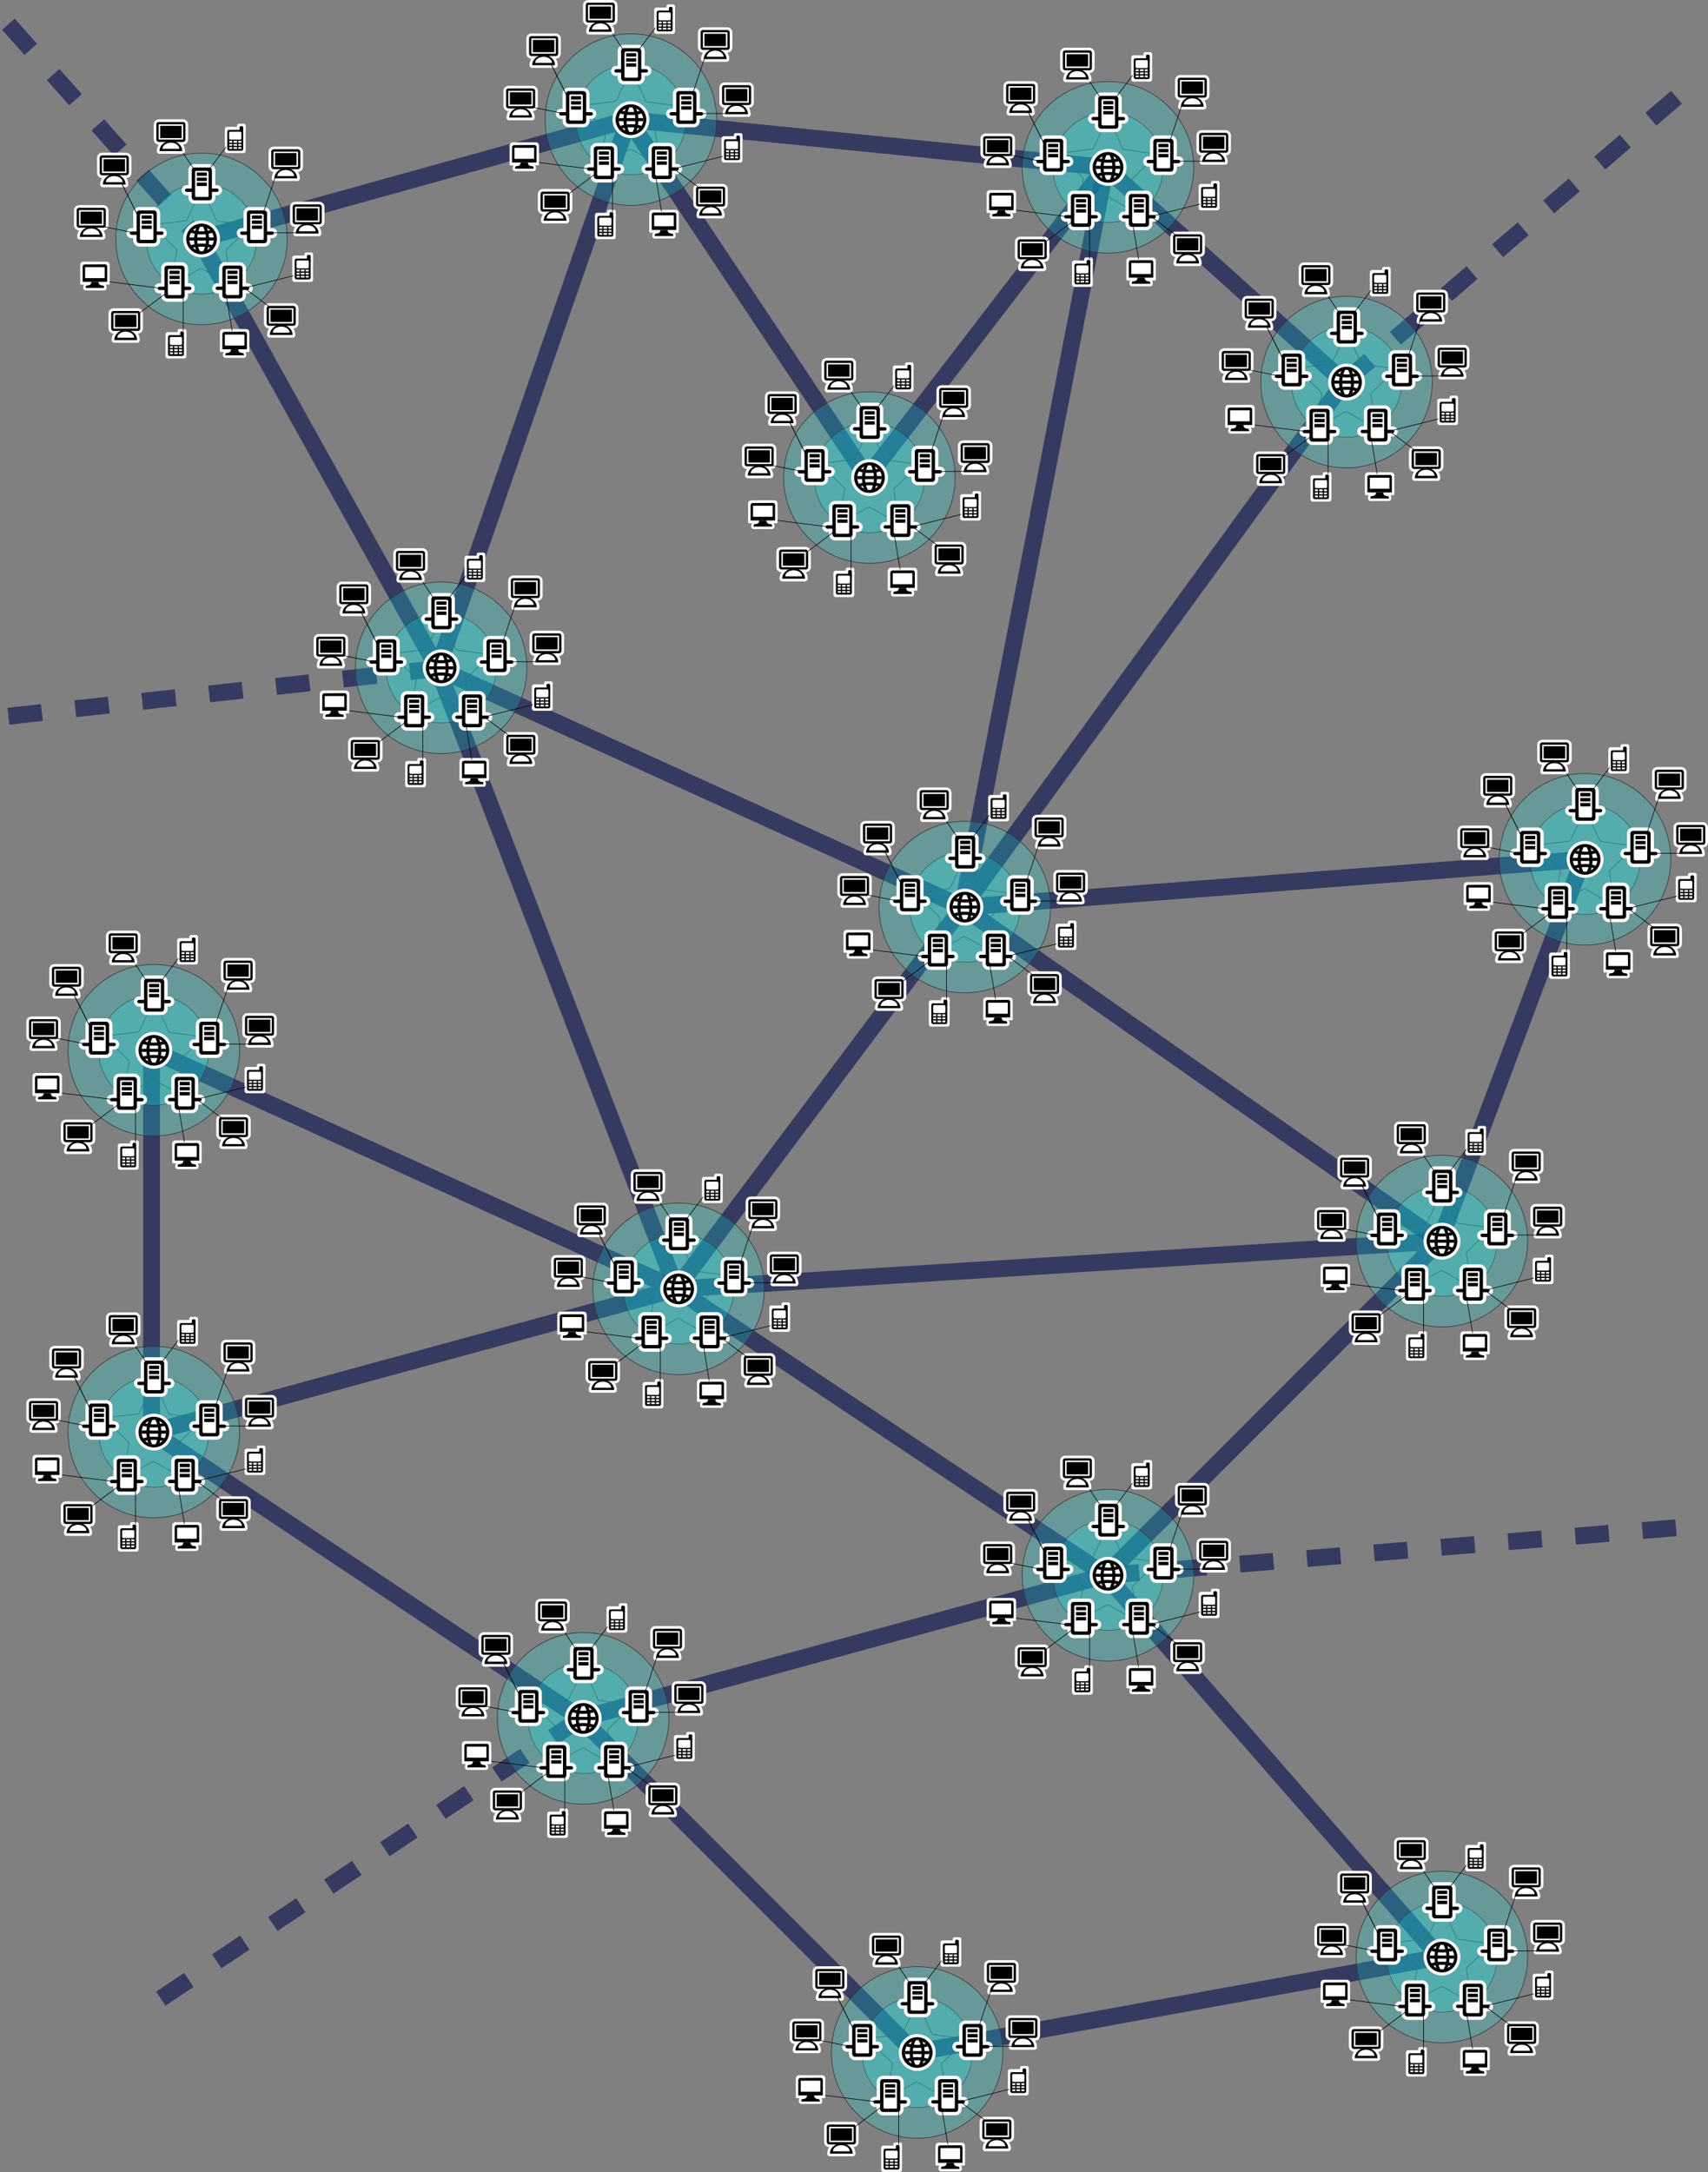 <?xml version="1.0" encoding="UTF-8" standalone="no"?>
<!-- Created with Inkscape (http://www.inkscape.org/) -->

<svg
   xmlns:dc="http://purl.org/dc/elements/1.1/"
   xmlns:cc="http://creativecommons.org/ns#"
   xmlns:rdf="http://www.w3.org/1999/02/22-rdf-syntax-ns#"
   xmlns:svg="http://www.w3.org/2000/svg"
   xmlns="http://www.w3.org/2000/svg"
   xmlns:xlink="http://www.w3.org/1999/xlink"
   xmlns:sodipodi="http://sodipodi.sourceforge.net/DTD/sodipodi-0.dtd"
   xmlns:inkscape="http://www.inkscape.org/namespaces/inkscape"
   width="507.421"
   height="645.103"
   id="svg3437"
   version="1.1"
   inkscape:version="0.48.2 r9819"
   sodipodi:docname="cloud.svg">
  <rect width="100%" height="100%" fill="#808080" stroke="none"/>
  <defs
     id="defs3439">
    <linearGradient
       id="linearGradient5833">
      <stop
         style="stop-color:#afafb2;stop-opacity:1;"
         offset="0"
         id="stop5835" />
      <stop
         style="stop-color:#8e8e93;stop-opacity:1;"
         offset="1"
         id="stop5837" />
    </linearGradient>
    <linearGradient
       id="linearGradient5541">
      <stop
         style="stop-color:#3b5a7a;stop-opacity:1;"
         offset="0"
         id="stop5543" />
      <stop
         style="stop-color:#4e77a1;stop-opacity:1;"
         offset="1"
         id="stop5545" />
    </linearGradient>
    <linearGradient
       id="linearGradient4807">
      <stop
         style="stop-color:#527da8;stop-opacity:1;"
         offset="0"
         id="stop4809" />
      <stop
         style="stop-color:#7e9fc1;stop-opacity:1;"
         offset="1"
         id="stop4811" />
    </linearGradient>
    <linearGradient
       id="linearGradient13580">
      <stop
         style="stop-color:#ffffff;stop-opacity:1;"
         offset="0"
         id="stop13582" />
      <stop
         style="stop-color:#ffffff;stop-opacity:0;"
         offset="1"
         id="stop13584" />
    </linearGradient>
    <linearGradient
       id="linearGradient7022">
      <stop
         style="stop-color:#f7f7f9;stop-opacity:1;"
         offset="0"
         id="stop7024" />
      <stop
         style="stop-color:#f4f4f6;stop-opacity:1;"
         offset="1"
         id="stop7026" />
    </linearGradient>
    <linearGradient
       id="linearGradient11400">
      <stop
         style="stop-color:#000000;stop-opacity:1;"
         offset="0"
         id="stop11402" />
      <stop
         style="stop-color:#000000;stop-opacity:0;"
         offset="1"
         id="stop11404" />
    </linearGradient>
    <linearGradient
       id="linearGradient14318">
      <stop
         style="stop-color:#000000;stop-opacity:1;"
         offset="0"
         id="stop14320" />
      <stop
         style="stop-color:#000000;stop-opacity:0;"
         offset="1"
         id="stop14322" />
    </linearGradient>
    <inkscape:perspective
       sodipodi:type="inkscape:persp3d"
       inkscape:vp_x="0 : 24 : 1"
       inkscape:vp_y="0 : 1000 : 0"
       inkscape:vp_z="48 : 24 : 1"
       inkscape:persp3d-origin="24 : 16 : 1"
       id="perspective95" />
    <linearGradient
       id="linearGradient4126">
      <stop
         style="stop-color:#ffffff;stop-opacity:1;"
         offset="0"
         id="stop4128" />
      <stop
         style="stop-color:#ffffff;stop-opacity:0.165;"
         offset="1"
         id="stop4130" />
    </linearGradient>
    <linearGradient
       id="linearGradient3962">
      <stop
         style="stop-color:#d3e9ff;stop-opacity:1;"
         offset="0"
         id="stop3964" />
      <stop
         style="stop-color:#d3e9ff;stop-opacity:1;"
         offset="0.155"
         id="stop4134" />
      <stop
         style="stop-color:#4074ae;stop-opacity:1;"
         offset="0.75"
         id="stop4346" />
      <stop
         style="stop-color:#36486c;stop-opacity:1;"
         offset="1"
         id="stop3966" />
    </linearGradient>
    <linearGradient
       id="linearGradient5833-1">
      <stop
         style="stop-color:#afafb2;stop-opacity:1;"
         offset="0"
         id="stop5835-8" />
      <stop
         style="stop-color:#8e8e93;stop-opacity:1;"
         offset="1"
         id="stop5837-4" />
    </linearGradient>
    <linearGradient
       id="linearGradient5541-5">
      <stop
         style="stop-color:#3b5a7a;stop-opacity:1;"
         offset="0"
         id="stop5543-2" />
      <stop
         style="stop-color:#4e77a1;stop-opacity:1;"
         offset="1"
         id="stop5545-6" />
    </linearGradient>
    <linearGradient
       id="linearGradient4807-4">
      <stop
         style="stop-color:#527da8;stop-opacity:1;"
         offset="0"
         id="stop4809-5" />
      <stop
         style="stop-color:#7e9fc1;stop-opacity:1;"
         offset="1"
         id="stop4811-7" />
    </linearGradient>
    <linearGradient
       id="linearGradient13580-6">
      <stop
         style="stop-color:#ffffff;stop-opacity:1;"
         offset="0"
         id="stop13582-0" />
      <stop
         style="stop-color:#ffffff;stop-opacity:0;"
         offset="1"
         id="stop13584-7" />
    </linearGradient>
    <linearGradient
       id="linearGradient7022-1">
      <stop
         style="stop-color:#f7f7f9;stop-opacity:1;"
         offset="0"
         id="stop7024-6" />
      <stop
         style="stop-color:#f4f4f6;stop-opacity:1;"
         offset="1"
         id="stop7026-2" />
    </linearGradient>
    <linearGradient
       id="linearGradient11400-6">
      <stop
         style="stop-color:#000000;stop-opacity:1;"
         offset="0"
         id="stop11402-5" />
      <stop
         style="stop-color:#000000;stop-opacity:0;"
         offset="1"
         id="stop11404-6" />
    </linearGradient>
    <linearGradient
       id="linearGradient14318-7">
      <stop
         style="stop-color:#000000;stop-opacity:1;"
         offset="0"
         id="stop14320-2" />
      <stop
         style="stop-color:#000000;stop-opacity:0;"
         offset="1"
         id="stop14322-4" />
    </linearGradient>
    <inkscape:perspective
       sodipodi:type="inkscape:persp3d"
       inkscape:vp_x="0 : 24 : 1"
       inkscape:vp_y="0 : 1000 : 0"
       inkscape:vp_z="48 : 24 : 1"
       inkscape:persp3d-origin="24 : 16 : 1"
       id="perspective95-9" />
    <linearGradient
       id="linearGradient4126-5">
      <stop
         style="stop-color:#ffffff;stop-opacity:1;"
         offset="0"
         id="stop4128-0" />
      <stop
         style="stop-color:#ffffff;stop-opacity:0.165;"
         offset="1"
         id="stop4130-4" />
    </linearGradient>
    <linearGradient
       id="linearGradient3962-0">
      <stop
         style="stop-color:#d3e9ff;stop-opacity:1;"
         offset="0"
         id="stop3964-7" />
      <stop
         style="stop-color:#d3e9ff;stop-opacity:1;"
         offset="0.155"
         id="stop4134-1" />
      <stop
         style="stop-color:#4074ae;stop-opacity:1;"
         offset="0.75"
         id="stop4346-3" />
      <stop
         style="stop-color:#36486c;stop-opacity:1;"
         offset="1"
         id="stop3966-8" />
    </linearGradient>
  </defs>
  <sodipodi:namedview
     id="base"
     pagecolor="#ffffff"
     bordercolor="#666666"
     borderopacity="1.0"
     gridtolerance="4px"
     showgrid="true"
     inkscape:grid-bbox="true"
     inkscape:grid-points="true"
     guidetolerance="10"
     inkscape:guide-points="true"
     objecttolerance="10"
     inkscape:pageopacity="0.0"
     inkscape:pageshadow="2"
     inkscape:zoom="1.4"
     inkscape:cx="255.63829"
     inkscape:cy="398.72043"
     inkscape:document-units="cm"
     inkscape:current-layer="layer1"
     units="cm"
     inkscape:window-width="1531"
     inkscape:window-height="1396"
     inkscape:window-x="0"
     inkscape:window-y="0"
     inkscape:window-maximized="0"
     fit-margin-top="0"
     fit-margin-left="0"
     fit-margin-right="0"
     fit-margin-bottom="0">
    <inkscape:grid
       id="GridFromPre046Settings"
       type="xygrid"
       originx="0px"
       originy="0px"
       spacingx="0.1cm"
       spacingy="0.1cm"
       color="#0000ff"
       empcolor="#0000ff"
       opacity="0.2"
       empopacity="0.4"
       empspacing="10"
       units="cm"
       visible="true"
       enabled="true"
       snapvisiblegridlinesonly="true" />
  </sodipodi:namedview>
  <g
     inkscape:label="Layer 1"
     inkscape:groupmode="layer"
     id="layer1"
     transform="translate(-25.846,-386.11)">
    <rect
       style="fill:none;stroke:none;display:none"
       id="rect1306"
       width="10.838"
       height="10.838"
       x="161.169"
       y="886.138"
       sodipodi:insensitive="true" />
    <rect
       sodipodi:insensitive="true"
       y="870.698"
       x="167.942"
       height="10.838"
       width="10.838"
       id="rect15626"
       style="fill:none;stroke:none;display:none" />
    <rect
       style="fill:none;stroke:none;display:none"
       id="rect15644"
       width="10.838"
       height="10.838"
       x="171.329"
       y="916.535"
       sodipodi:insensitive="true" />
    <rect
       sodipodi:insensitive="true"
       y="885.149"
       x="224.844"
       height="10.838"
       width="10.838"
       id="rect15662"
       style="fill:none;stroke:none;display:none" />
    <rect
       sodipodi:insensitive="true"
       y="860.848"
       x="184.652"
       height="10.838"
       width="10.838"
       id="rect15698"
       style="fill:none;stroke:none;display:none" />
    <rect
       style="fill:none;stroke:none;display:none"
       id="rect15716"
       width="10.838"
       height="10.838"
       x="217.166"
       y="915.04"
       sodipodi:insensitive="true" />
    <rect
       sodipodi:insensitive="true"
       y="868.891"
       x="218.521"
       height="10.838"
       width="10.838"
       id="rect15734"
       style="fill:none;stroke:none;display:none" />
    <path
       style="opacity:0.7;color:#000000;fill:none;stroke:#161d53;stroke-width:5;stroke-linecap:butt;stroke-linejoin:round;stroke-miterlimit:4;stroke-opacity:1;stroke-dasharray:none;stroke-dashoffset:0;marker:none;visibility:visible;display:inline;overflow:visible;enable-background:accumulate"
       d="M 198.425,896.457 354.331,853.937 453.543,967.323 297.638,995.669 198.425,896.457 70.866,811.417 226.772,768.898 70.866,698.031 l 0,113.386"
       id="path36522"
       inkscape:connector-curvature="0" />
    <path
       style="opacity:0.7;color:#000000;fill:none;stroke:#161d53;stroke-width:5;stroke-linecap:butt;stroke-linejoin:round;stroke-miterlimit:4;stroke-opacity:1;stroke-dasharray:none;stroke-dashoffset:0;marker:none;visibility:visible;display:inline;overflow:visible;enable-background:accumulate"
       d="m 226.772,768.898 127.559,85.039 99.213,-99.213 z"
       id="path36524"
       inkscape:connector-curvature="0" />
    <path
       style="opacity:0.7;color:#000000;fill:none;stroke:#161d53;stroke-width:5;stroke-linecap:butt;stroke-linejoin:round;stroke-miterlimit:4;stroke-opacity:1;stroke-dasharray:none;stroke-dashoffset:0;marker:none;visibility:visible;display:inline;overflow:visible;enable-background:accumulate"
       d="M 453.543,754.724 496.063,641.339 311.811,655.512 z"
       id="path36526"
       inkscape:connector-curvature="0" />
    <path
       style="opacity:0.7;color:#000000;fill:none;stroke:#161d53;stroke-width:5;stroke-linecap:butt;stroke-linejoin:round;stroke-miterlimit:4;stroke-opacity:1;stroke-dasharray:none;stroke-dashoffset:0;marker:none;visibility:visible;display:inline;overflow:visible;enable-background:accumulate"
       d="M 311.811,655.512 226.772,768.898 155.906,584.646 z"
       id="path36528"
       inkscape:connector-curvature="0" />
    <path
       style="opacity:0.7;color:#000000;fill:none;stroke:#161d53;stroke-width:5;stroke-linecap:butt;stroke-linejoin:round;stroke-miterlimit:4;stroke-opacity:1;stroke-dasharray:none;stroke-dashoffset:0;marker:none;visibility:visible;display:inline;overflow:visible;enable-background:accumulate"
       d="M 311.811,655.512 425.197,499.606 354.331,435.827 z"
       id="path36530"
       inkscape:connector-curvature="0" />
    <path
       style="opacity:0.7;color:#000000;fill:none;stroke:#161d53;stroke-width:5;stroke-linecap:butt;stroke-linejoin:round;stroke-miterlimit:4;stroke-opacity:1;stroke-dasharray:none;stroke-dashoffset:0;marker:none;visibility:visible;display:inline;overflow:visible;enable-background:accumulate"
       d="M 354.331,435.827 283.465,527.953 212.598,421.654 z"
       id="path36532"
       inkscape:connector-curvature="0" />
    <path
       style="opacity:0.7;color:#000000;fill:none;stroke:#161d53;stroke-width:5;stroke-linecap:butt;stroke-linejoin:round;stroke-miterlimit:4;stroke-opacity:1;stroke-dasharray:none;stroke-dashoffset:0;marker:none;visibility:visible;display:inline;overflow:visible;enable-background:accumulate"
       d="M 212.598,421.654 85.039,457.087 155.906,584.646 z"
       id="path36534"
       inkscape:connector-curvature="0" />
    <path
       style="opacity:0.7;color:#000000;fill:none;stroke:#161d53;stroke-width:5;stroke-linecap:butt;stroke-linejoin:round;stroke-miterlimit:4;stroke-opacity:1;stroke-dasharray:10, 10;stroke-dashoffset:0;marker:none;visibility:visible;display:inline;overflow:visible;enable-background:accumulate"
       d="M 28.346,393.307 85.039,457.087"
       id="path36536"
       inkscape:connector-curvature="0" />
    <path
       style="opacity:0.7;color:#000000;fill:none;stroke:#161d53;stroke-width:5;stroke-linecap:butt;stroke-linejoin:round;stroke-miterlimit:4;stroke-opacity:1;stroke-dasharray:10, 10;stroke-dashoffset:0;marker:none;visibility:visible;display:inline;overflow:visible;enable-background:accumulate"
       d="M 28.346,598.819 155.906,584.646"
       id="path36538"
       inkscape:connector-curvature="0" />
    <path
       style="opacity:0.7;color:#000000;fill:none;stroke:#161d53;stroke-width:5;stroke-linecap:butt;stroke-linejoin:round;stroke-miterlimit:4;stroke-opacity:1;stroke-dasharray:10, 10;stroke-dashoffset:0;marker:none;visibility:visible;display:inline;overflow:visible;enable-background:accumulate"
       d="m 425.197,499.606 99.213,-85.039"
       id="path36540"
       inkscape:connector-curvature="0" />
    <path
       style="opacity:0.7;color:#000000;fill:none;stroke:#161d53;stroke-width:5;stroke-linecap:butt;stroke-linejoin:round;stroke-miterlimit:4;stroke-opacity:1;stroke-dasharray:10, 10;stroke-dashoffset:0;marker:none;visibility:visible;display:inline;overflow:visible;enable-background:accumulate"
       d="M 354.331,853.937 524.409,839.764"
       id="path36542"
       inkscape:connector-curvature="0" />
    <path
       style="opacity:0.7;color:#000000;fill:none;stroke:#161d53;stroke-width:5;stroke-linecap:butt;stroke-linejoin:round;stroke-miterlimit:4;stroke-opacity:1;stroke-dasharray:10, 10;stroke-dashoffset:0;marker:none;visibility:visible;display:inline;overflow:visible;enable-background:accumulate"
       d="M 198.425,896.457 70.866,981.496"
       id="path36544"
       inkscape:connector-curvature="0" />
    <g
       id="g38411"
       inkscape:tile-cx="198.42521"
       inkscape:tile-cy="896.4567"
       inkscape:tile-w="72.81658"
       inkscape:tile-h="70.290828"
       inkscape:tile-x0="162.01692"
       inkscape:tile-y0="861.7095">
      <path
         transform="matrix(0.178,0,0,0.182,177.708,880.535)"
         inkscape:transform-center-y="-7.9972347"
         inkscape:transform-center-x="-0.20947163"
         d="m 170,162.362 c -1.395,0.996 -48.633,-26.976 -50.347,-26.99 -1.714,-0.014 -49.398,27.192 -50.776,26.174 C 67.499,160.528 79.504,106.957 78.988,105.323 78.471,103.689 37.861,66.746 38.404,65.12 38.947,63.495 93.605,58.358 95,57.362 96.395,56.366 118.98,6.328 120.694,6.342 c 1.714,0.014 23.489,50.41 24.867,51.428 1.378,1.018 55.947,7.036 56.463,8.67 0.516,1.634 -40.684,37.917 -41.227,39.543 -0.543,1.626 10.597,55.383 9.202,56.379 z"
         inkscape:randomized="0"
         inkscape:rounded="0.03"
         inkscape:flatsided="false"
         sodipodi:arg2="1.5788654"
         sodipodi:arg1="0.95054684"
         sodipodi:r2="43.011627"
         sodipodi:r1="86.023254"
         sodipodi:cy="92.362183"
         sodipodi:cx="120"
         sodipodi:sides="5"
         id="path14986"
         style="fill:none;stroke:#333333;stroke-width:1;stroke-linecap:round;stroke-linejoin:round;stroke-miterlimit:4;stroke-opacity:1;stroke-dasharray:none"
         sodipodi:type="star" />
      <path
         transform="matrix(0.182,0,0,0.182,160.879,861.42)"
         d="m 350,192.362 c 0,77.32 -62.68,140 -140,140 -77.32,0 -140,-62.68 -140,-140 0,-77.32 62.68,-140 140,-140 77.32,0 140,62.68 140,140 z"
         sodipodi:ry="140"
         sodipodi:rx="140"
         sodipodi:cy="192.36218"
         sodipodi:cx="210"
         id="path14841"
         style="fill:#00ffff;fill-opacity:0.196;fill-rule:nonzero;stroke:#333333;stroke-width:1;stroke-linecap:round;stroke-linejoin:round;stroke-miterlimit:4;stroke-opacity:1;stroke-dasharray:none"
         sodipodi:type="arc" />
      <path
         transform="matrix(0.117,0,0,0.117,174.532,873.927)"
         sodipodi:type="arc"
         style="fill:#00ffff;fill-opacity:0.196;fill-rule:nonzero;stroke:#333333;stroke-width:1;stroke-linecap:round;stroke-linejoin:round;stroke-miterlimit:4;stroke-opacity:1;stroke-dasharray:none"
         id="path14843"
         sodipodi:cx="210"
         sodipodi:cy="192.36218"
         sodipodi:rx="140"
         sodipodi:ry="140"
         d="m 350,192.362 c 0,77.32 -62.68,140 -140,140 -77.32,0 -140,-62.68 -140,-140 0,-77.32 62.68,-140 140,-140 77.32,0 140,62.68 140,140 z" />
      <g
         transform="matrix(0.228,0,0,0.228,193.647,890.977)"
         id="layer1-9"
         inkscape:label="Layer 1">
        <path
           sodipodi:type="arc"
           style="fill:#ffffff;fill-opacity:1;fill-rule:evenodd;stroke:none"
           id="path3312"
           sodipodi:cx="24"
           sodipodi:cy="24"
           sodipodi:rx="24"
           sodipodi:ry="24"
           d="M 48,24 C 48,37.255 37.255,48 24,48 10.745,48 0,37.255 0,24 0,10.745 10.745,0 24,0 37.255,0 48,10.745 48,24 z" />
        <path
           sodipodi:type="arc"
           style="fill:#000000;fill-opacity:1;fill-rule:evenodd;stroke:none"
           id="path4048"
           sodipodi:cx="24"
           sodipodi:cy="24"
           sodipodi:rx="20"
           sodipodi:ry="20"
           d="M 44,24 C 44,35.046 35.046,44 24,44 12.954,44 4,35.046 4,24 4,12.954 12.954,4 24,4 35.046,4 44,12.954 44,24 z" />
        <path
           sodipodi:type="arc"
           style="fill:#ffffff;fill-opacity:1;fill-rule:evenodd;stroke:none"
           id="path4784"
           sodipodi:cx="24"
           sodipodi:cy="24"
           sodipodi:rx="16"
           sodipodi:ry="16"
           d="M 40,24 C 40,32.837 32.837,40 24,40 15.163,40 8,32.837 8,24 8,15.163 15.163,8 24,8 c 8.837,0 16,7.163 16,16 z" />
        <path
           inkscape:connector-curvature="0"
           style="fill:none;stroke:#000000;stroke-width:4;stroke-linecap:round;stroke-linejoin:miter;stroke-miterlimit:4;stroke-opacity:1;stroke-dasharray:none"
           d="m 10,34.25 c 8,-3 20,-3 28,0"
           id="path5512"
           sodipodi:nodetypes="cc" />
        <path
           inkscape:connector-curvature="0"
           style="fill:none;stroke:#000000;stroke-width:4;stroke-linecap:butt;stroke-linejoin:miter;stroke-miterlimit:4;stroke-opacity:1;stroke-dasharray:none"
           d="m 7.969,24 32.063,0"
           id="path5516" />
        <path
           inkscape:connector-curvature="0"
           style="fill:none;stroke:#000000;stroke-width:4;stroke-linecap:round;stroke-linejoin:miter;stroke-miterlimit:4;stroke-opacity:1;stroke-dasharray:none"
           d="M 20,7.551 C 15,18 15,31 20,41"
           id="path5520"
           sodipodi:nodetypes="cc" />
        <path
           inkscape:connector-curvature="0"
           sodipodi:nodetypes="cc"
           id="path6250"
           d="m 10,13.75 c 8,3 20,3 28,0"
           style="fill:none;stroke:#000000;stroke-width:4;stroke-linecap:round;stroke-linejoin:miter;stroke-miterlimit:4;stroke-opacity:1;stroke-dasharray:none" />
        <path
           inkscape:connector-curvature="0"
           sodipodi:nodetypes="cc"
           id="path9156"
           d="M 28,7.551 C 33,18 33,31 28,41"
           style="fill:none;stroke:#000000;stroke-width:4;stroke-linecap:round;stroke-linejoin:miter;stroke-miterlimit:4;stroke-opacity:1;stroke-dasharray:none" />
      </g>
      <g
         transform="matrix(0.182,0,0,0.182,160.879,886.058)"
         inkscape:label="Livello 1"
         id="layer1-3">
        <rect
           style="fill:none;stroke:none;display:none"
           id="rect1306-1"
           width="60"
           height="60"
           x="0"
           y="0"
           sodipodi:insensitive="true" />
        <rect
           style="fill:#ffffff;fill-opacity:1;fill-rule:nonzero;stroke:#ffffff;stroke-width:8.75;stroke-linecap:round;stroke-linejoin:round;stroke-miterlimit:4;stroke-opacity:1;stroke-dasharray:none;stroke-dashoffset:0"
           id="rect13775"
           width="47.5"
           height="32.5"
           x="6.25"
           y="6.25"
           rx="3.906"
           ry="3.663" />
        <path
           sodipodi:type="arc"
           style="fill:#ffffff;fill-opacity:1;fill-rule:nonzero;stroke:#ffffff;stroke-width:8.75;stroke-linecap:round;stroke-linejoin:round;stroke-miterlimit:4;stroke-opacity:1;stroke-dasharray:none;stroke-dashoffset:0"
           id="path4781"
           sodipodi:cx="33.125"
           sodipodi:cy="46.875"
           sodipodi:rx="18.607323"
           sodipodi:ry="16.725525"
           d="m 14.518,46.875 c 10e-7,-9.237 8.331,-16.726 18.607,-16.726 10.277,1e-6 18.607,7.488 18.607,16.726 l -18.607,0 z"
           transform="translate(-3.125,6.875)"
           sodipodi:start="3.1415927"
           sodipodi:end="6.2831853" />
        <rect
           ry="3.663"
           rx="3.906"
           y="6.25"
           x="6.25"
           height="32.5"
           width="47.5"
           id="rect5527"
           style="fill:#000000;fill-opacity:1;fill-rule:nonzero;stroke:none" />
        <rect
           style="fill:#ffffff;fill-opacity:1;fill-rule:nonzero;stroke:none"
           id="rect15231"
           width="40"
           height="25"
           x="10"
           y="10" />
        <rect
           style="fill:#000000;fill-opacity:1;fill-rule:nonzero;stroke:none"
           id="rect16147"
           width="35"
           height="20"
           x="12.5"
           y="12.5" />
        <path
           sodipodi:type="arc"
           style="fill:#000000;fill-opacity:1;fill-rule:nonzero;stroke:none"
           id="path3323"
           sodipodi:cx="33.125"
           sodipodi:cy="46.875"
           sodipodi:rx="18.607323"
           sodipodi:ry="16.725525"
           d="m 14.518,46.875 c 10e-7,-9.237 8.331,-16.726 18.607,-16.726 10.277,1e-6 18.607,7.488 18.607,16.726 l -18.607,0 z"
           transform="translate(-3.125,6.875)"
           sodipodi:start="3.1415927"
           sodipodi:end="6.2831853" />
        <path
           sodipodi:type="arc"
           style="fill:#ffffff;fill-opacity:1;fill-rule:nonzero;stroke:none"
           id="path4053"
           sodipodi:cx="33.125"
           sodipodi:cy="46.875"
           sodipodi:rx="18.607323"
           sodipodi:ry="16.725525"
           d="m 14.518,46.875 c 10e-7,-9.237 8.331,-16.726 18.607,-16.726 10.277,1e-6 18.607,7.488 18.607,16.726 l -18.607,0 z"
           transform="matrix(0.739,0,0,0.598,5.522,21.974)"
           sodipodi:start="3.1415927"
           sodipodi:end="6.2831853" />
      </g>
      <g
         transform="matrix(0.182,0,0,0.182,187.135,923.19)"
         id="g14670">
        <rect
           style="fill:none;stroke:none"
           id="rect2171"
           width="48"
           height="48.4"
           x="0"
           y="0" />
        <g
           id="layer1-4"
           inkscape:label="Layer 1">
          <g
             id="g4956"
             inkscape:label="Livello 1"
             transform="translate(0.143,0.143)">
            <rect
               style="fill:#ffffff;fill-opacity:1;stroke:none"
               id="rect5576"
               width="14.047"
               height="12.995"
               x="26.857"
               y="-0.138"
               rx="2.701"
               ry="2.98" />
            <rect
               ry="0"
               rx="0"
               y="0"
               x="0"
               height="48"
               width="48"
               id="rect6226"
               style="fill:none;stroke:none" />
            <path
               inkscape:connector-curvature="0"
               style="fill:#ffffff;fill-opacity:1;fill-rule:evenodd;stroke:none"
               d="m 11,14 26,0 c 2,0 3,1 3,3 l 0,14 c 0,2 -1,3 -3,3 L 11,34 C 9,34 8,33 8,31 L 8,17 c 0,-2 1,-3 3,-3 z"
               id="path4768"
               sodipodi:nodetypes="ccccccccc" />
            <rect
               style="fill:#ffffff;fill-opacity:1;stroke:none"
               id="rect4965"
               width="34"
               height="42.931"
               x="6.857"
               y="4.926"
               rx="3.491"
               ry="3.745" />
            <rect
               style="fill:#000000;fill-opacity:1;stroke:none"
               id="rect4967"
               width="26"
               height="33.969"
               x="10.857"
               y="9.888"
               rx="2.708"
               ry="3.048" />
            <rect
               style="fill:#000000;fill-opacity:1;stroke:none"
               id="rect5574"
               width="5.98"
               height="11.005"
               x="30.877"
               y="3.852"
               rx="2.041"
               ry="1.989" />
            <rect
               style="fill:#ffffff;fill-opacity:1;stroke:none"
               id="rect4969"
               width="20"
               height="13"
               x="13.857"
               y="12.857"
               rx="1.792"
               ry="1.897" />
            <rect
               style="fill:#ffffff;fill-opacity:1;stroke:none"
               id="rect4971"
               width="19.74"
               height="12.995"
               x="14.055"
               y="27.857"
               rx="0"
               ry="0" />
            <path
               inkscape:connector-curvature="0"
               style="fill:#000000;fill-opacity:1;fill-rule:evenodd;stroke:none"
               d="m 18.938,27.562 0,13.642 2,0 0,-13.642 -2,0 z"
               id="path4973" />
            <path
               inkscape:connector-curvature="0"
               style="fill:#000000;fill-opacity:1;fill-rule:evenodd;stroke:none"
               d="m 26.844,27.796 0,13.642 2,0 0,-13.642 -2,0 z"
               id="path5552" />
            <path
               inkscape:connector-curvature="0"
               style="fill:#000000;fill-opacity:1;fill-rule:evenodd;stroke:none"
               d="m 12.469,30.906 0,2 23.156,0 0,-2 -23.156,0 z"
               id="path5554" />
            <path
               inkscape:connector-curvature="0"
               style="fill:#000000;fill-opacity:1;fill-rule:evenodd;stroke:none"
               d="m 11.812,35.857 0,2.112 23.156,0 0,-2.112 -23.156,0 z"
               id="path5556" />
          </g>
        </g>
      </g>
      <g
         transform="matrix(0.182,0,0,0.182,204.569,923.016)"
         id="layer1-7"
         inkscape:label="Layer 1">
        <rect
           style="fill:none;stroke:none"
           id="rect5087"
           width="48"
           height="48"
           x="0"
           y="0" />
        <rect
           style="fill:none;stroke:none"
           id="rect4784"
           width="48"
           height="48"
           x="0"
           y="0" />
        <path
           inkscape:connector-curvature="0"
           style="fill:#ffffff;fill-opacity:1;fill-rule:evenodd;stroke:#ffffff;stroke-width:3.106;stroke-linecap:round;stroke-linejoin:round;stroke-miterlimit:4;stroke-opacity:1;stroke-dasharray:none"
           d="m 4.889,2.648 38.129,0 c 2.025,0 3.501,1.53 3.501,3.887 L 46.53,37 1.496,36.98 1.513,6.334 c 0,-1.902 1.539,-3.686 3.376,-3.686 z"
           id="rect5040"
           sodipodi:nodetypes="ccccccc" />
        <path
           inkscape:connector-curvature="0"
           sodipodi:nodetypes="csccscc"
           id="path6541"
           d="m 18,34 c 0,0 1,6 -7.008,6 C 8.487,40 9,44.035 9,44.035 L 39,44 c 0,0 0.432,-3.922 -2.085,-3.941 C 29,40 30,34 30,34 l -12,0 z"
           style="fill:#ffffff;fill-opacity:1;fill-rule:evenodd;stroke:#ffffff;stroke-width:8;stroke-linecap:round;stroke-linejoin:round;stroke-miterlimit:4;stroke-opacity:1;stroke-dasharray:none" />
        <path
           inkscape:connector-curvature="0"
           style="fill:#000000;fill-opacity:1;fill-rule:evenodd;stroke:none"
           d="m 18,34 c 0,0 1,6 -7.008,5.965 C 8.487,39.954 9,44 9,44 l 30.085,0 c 0,0 0.432,-3.922 -2.085,-3.941 C 29,40 30,34 30,34 l -12,0 z"
           id="path9222"
           sodipodi:nodetypes="csccscc" />
        <path
           inkscape:connector-curvature="0"
           sodipodi:nodetypes="ccccccc"
           id="path2175"
           d="M 7.376,5.562 40.499,5.374 C 42.524,5.374 44,6.802 44,9 L 44,34 4,34 4,9 C 4,7.226 5.539,5.562 7.376,5.562 z"
           style="fill:#000000;fill-opacity:1;fill-rule:evenodd;stroke:none" />
        <rect
           style="fill:#ffffff;fill-opacity:1;fill-rule:evenodd;stroke:none"
           id="rect4355"
           width="32"
           height="18"
           x="8"
           y="10" />
      </g>
      <g
         inkscape:label="Layer 1"
         id="g14864"
         transform="matrix(0.25,0,0,0.25,202.294,903.098)">
        <rect
           ry="0"
           rx="0"
           y="0"
           x="0"
           height="48"
           width="48"
           id="rect14866"
           style="fill:none;stroke:none" />
        <rect
           style="fill:#ffffff;fill-opacity:1;fill-rule:evenodd;stroke:#ffffff;stroke-width:8;stroke-linecap:butt;stroke-linejoin:miter;stroke-miterlimit:4;stroke-opacity:1;stroke-dasharray:none"
           id="rect14868"
           width="24"
           height="39"
           x="12"
           y="5"
           ry="3.217" />
        <path
           sodipodi:nodetypes="cc"
           id="path14870"
           d="m 6,32 6,0"
           style="fill:none;stroke:#ffffff;stroke-width:12;stroke-linecap:round;stroke-linejoin:miter;stroke-miterlimit:4;stroke-opacity:1;stroke-dasharray:none"
           inkscape:connector-curvature="0" />
        <path
           sodipodi:nodetypes="cc"
           style="fill:none;stroke:#ffffff;stroke-width:12;stroke-linecap:round;stroke-linejoin:miter;stroke-miterlimit:4;stroke-opacity:1;stroke-dasharray:none"
           d="m 36,32 6,0"
           id="path14872"
           inkscape:connector-curvature="0" />
        <rect
           ry="3.217"
           y="5"
           x="12"
           height="39"
           width="24"
           id="rect14874"
           style="fill:#000000;fill-opacity:1;fill-rule:evenodd;stroke:none" />
        <rect
           ry="1.261"
           y="9"
           x="16"
           height="31"
           width="16"
           id="rect14876"
           style="fill:#ffffff;fill-opacity:1;fill-rule:evenodd;stroke:none" />
        <path
           id="path14878"
           d="m 18,13 12,0"
           style="fill:none;stroke:#000000;stroke-width:4;stroke-linecap:butt;stroke-linejoin:miter;stroke-miterlimit:4;stroke-opacity:1;stroke-dasharray:none"
           inkscape:connector-curvature="0" />
        <path
           style="fill:none;stroke:#000000;stroke-width:4;stroke-linecap:butt;stroke-linejoin:miter;stroke-miterlimit:4;stroke-opacity:1;stroke-dasharray:none"
           d="m 18,19 12,0"
           id="path14880"
           inkscape:connector-curvature="0" />
        <path
           id="path14882"
           d="m 18,25 12,0"
           style="fill:none;stroke:#000000;stroke-width:4;stroke-linecap:butt;stroke-linejoin:miter;stroke-miterlimit:4;stroke-opacity:1;stroke-dasharray:none"
           inkscape:connector-curvature="0" />
        <path
           sodipodi:nodetypes="cc"
           id="path14884"
           d="m 36,32 6,0"
           style="fill:none;stroke:#000000;stroke-width:4;stroke-linecap:round;stroke-linejoin:miter;stroke-miterlimit:4;stroke-opacity:1;stroke-dasharray:none"
           inkscape:connector-curvature="0" />
        <path
           sodipodi:nodetypes="cc"
           style="fill:none;stroke:#000000;stroke-width:4;stroke-linecap:round;stroke-linejoin:miter;stroke-miterlimit:4;stroke-opacity:1;stroke-dasharray:none"
           d="m 6,32 6,0"
           id="path14886"
           inkscape:connector-curvature="0" />
      </g>
      <g
         transform="matrix(0.25,0,0,0.25,185.091,903.113)"
         id="g14888"
         inkscape:label="Layer 1">
        <rect
           style="fill:none;stroke:none"
           id="rect14890"
           width="48"
           height="48"
           x="0"
           y="0"
           rx="0"
           ry="0" />
        <rect
           ry="3.217"
           y="5"
           x="12"
           height="39"
           width="24"
           id="rect14892"
           style="fill:#ffffff;fill-opacity:1;fill-rule:evenodd;stroke:#ffffff;stroke-width:8;stroke-linecap:butt;stroke-linejoin:miter;stroke-miterlimit:4;stroke-opacity:1;stroke-dasharray:none" />
        <path
           inkscape:connector-curvature="0"
           style="fill:none;stroke:#ffffff;stroke-width:12;stroke-linecap:round;stroke-linejoin:miter;stroke-miterlimit:4;stroke-opacity:1;stroke-dasharray:none"
           d="m 6,32 6,0"
           id="path14894"
           sodipodi:nodetypes="cc" />
        <path
           inkscape:connector-curvature="0"
           id="path14896"
           d="m 36,32 6,0"
           style="fill:none;stroke:#ffffff;stroke-width:12;stroke-linecap:round;stroke-linejoin:miter;stroke-miterlimit:4;stroke-opacity:1;stroke-dasharray:none"
           sodipodi:nodetypes="cc" />
        <rect
           style="fill:#000000;fill-opacity:1;fill-rule:evenodd;stroke:none"
           id="rect14898"
           width="24"
           height="39"
           x="12"
           y="5"
           ry="3.217" />
        <rect
           style="fill:#ffffff;fill-opacity:1;fill-rule:evenodd;stroke:none"
           id="rect14900"
           width="16"
           height="31"
           x="16"
           y="9"
           ry="1.261" />
        <path
           inkscape:connector-curvature="0"
           style="fill:none;stroke:#000000;stroke-width:4;stroke-linecap:butt;stroke-linejoin:miter;stroke-miterlimit:4;stroke-opacity:1;stroke-dasharray:none"
           d="m 18,13 12,0"
           id="path14902" />
        <path
           inkscape:connector-curvature="0"
           id="path14904"
           d="m 18,19 12,0"
           style="fill:none;stroke:#000000;stroke-width:4;stroke-linecap:butt;stroke-linejoin:miter;stroke-miterlimit:4;stroke-opacity:1;stroke-dasharray:none" />
        <path
           inkscape:connector-curvature="0"
           style="fill:none;stroke:#000000;stroke-width:4;stroke-linecap:butt;stroke-linejoin:miter;stroke-miterlimit:4;stroke-opacity:1;stroke-dasharray:none"
           d="m 18,25 12,0"
           id="path14906" />
        <path
           inkscape:connector-curvature="0"
           style="fill:none;stroke:#000000;stroke-width:4;stroke-linecap:round;stroke-linejoin:miter;stroke-miterlimit:4;stroke-opacity:1;stroke-dasharray:none"
           d="m 36,32 6,0"
           id="path14908"
           sodipodi:nodetypes="cc" />
        <path
           inkscape:connector-curvature="0"
           id="path14910"
           d="m 6,32 6,0"
           style="fill:none;stroke:#000000;stroke-width:4;stroke-linecap:round;stroke-linejoin:miter;stroke-miterlimit:4;stroke-opacity:1;stroke-dasharray:none"
           sodipodi:nodetypes="cc" />
      </g>
      <g
         inkscape:label="Layer 1"
         id="g14912"
         transform="matrix(0.25,0,0,0.25,176.808,886.714)">
        <rect
           ry="0"
           rx="0"
           y="0"
           x="0"
           height="48"
           width="48"
           id="rect14914"
           style="fill:none;stroke:none" />
        <rect
           style="fill:#ffffff;fill-opacity:1;fill-rule:evenodd;stroke:#ffffff;stroke-width:8;stroke-linecap:butt;stroke-linejoin:miter;stroke-miterlimit:4;stroke-opacity:1;stroke-dasharray:none"
           id="rect14916"
           width="24"
           height="39"
           x="12"
           y="5"
           ry="3.217" />
        <path
           sodipodi:nodetypes="cc"
           id="path14918"
           d="m 6,32 6,0"
           style="fill:none;stroke:#ffffff;stroke-width:12;stroke-linecap:round;stroke-linejoin:miter;stroke-miterlimit:4;stroke-opacity:1;stroke-dasharray:none"
           inkscape:connector-curvature="0" />
        <path
           sodipodi:nodetypes="cc"
           style="fill:none;stroke:#ffffff;stroke-width:12;stroke-linecap:round;stroke-linejoin:miter;stroke-miterlimit:4;stroke-opacity:1;stroke-dasharray:none"
           d="m 36,32 6,0"
           id="path14920"
           inkscape:connector-curvature="0" />
        <rect
           ry="3.217"
           y="5"
           x="12"
           height="39"
           width="24"
           id="rect14922"
           style="fill:#000000;fill-opacity:1;fill-rule:evenodd;stroke:none" />
        <rect
           ry="1.261"
           y="9"
           x="16"
           height="31"
           width="16"
           id="rect14924"
           style="fill:#ffffff;fill-opacity:1;fill-rule:evenodd;stroke:none" />
        <path
           id="path14926"
           d="m 18,13 12,0"
           style="fill:none;stroke:#000000;stroke-width:4;stroke-linecap:butt;stroke-linejoin:miter;stroke-miterlimit:4;stroke-opacity:1;stroke-dasharray:none"
           inkscape:connector-curvature="0" />
        <path
           style="fill:none;stroke:#000000;stroke-width:4;stroke-linecap:butt;stroke-linejoin:miter;stroke-miterlimit:4;stroke-opacity:1;stroke-dasharray:none"
           d="m 18,19 12,0"
           id="path14928"
           inkscape:connector-curvature="0" />
        <path
           id="path14930"
           d="m 18,25 12,0"
           style="fill:none;stroke:#000000;stroke-width:4;stroke-linecap:butt;stroke-linejoin:miter;stroke-miterlimit:4;stroke-opacity:1;stroke-dasharray:none"
           inkscape:connector-curvature="0" />
        <path
           sodipodi:nodetypes="cc"
           id="path14932"
           d="m 36,32 6,0"
           style="fill:none;stroke:#000000;stroke-width:4;stroke-linecap:round;stroke-linejoin:miter;stroke-miterlimit:4;stroke-opacity:1;stroke-dasharray:none"
           inkscape:connector-curvature="0" />
        <path
           sodipodi:nodetypes="cc"
           style="fill:none;stroke:#000000;stroke-width:4;stroke-linecap:round;stroke-linejoin:miter;stroke-miterlimit:4;stroke-opacity:1;stroke-dasharray:none"
           d="m 6,32 6,0"
           id="path14934"
           inkscape:connector-curvature="0" />
      </g>
      <g
         transform="matrix(0.25,0,0,0.25,209.575,886.714)"
         id="g14936"
         inkscape:label="Layer 1">
        <rect
           style="fill:none;stroke:none"
           id="rect14938"
           width="48"
           height="48"
           x="0"
           y="0"
           rx="0"
           ry="0" />
        <rect
           ry="3.217"
           y="5"
           x="12"
           height="39"
           width="24"
           id="rect14940"
           style="fill:#ffffff;fill-opacity:1;fill-rule:evenodd;stroke:#ffffff;stroke-width:8;stroke-linecap:butt;stroke-linejoin:miter;stroke-miterlimit:4;stroke-opacity:1;stroke-dasharray:none" />
        <path
           inkscape:connector-curvature="0"
           style="fill:none;stroke:#ffffff;stroke-width:12;stroke-linecap:round;stroke-linejoin:miter;stroke-miterlimit:4;stroke-opacity:1;stroke-dasharray:none"
           d="m 6,32 6,0"
           id="path14942"
           sodipodi:nodetypes="cc" />
        <path
           inkscape:connector-curvature="0"
           id="path14944"
           d="m 36,32 6,0"
           style="fill:none;stroke:#ffffff;stroke-width:12;stroke-linecap:round;stroke-linejoin:miter;stroke-miterlimit:4;stroke-opacity:1;stroke-dasharray:none"
           sodipodi:nodetypes="cc" />
        <rect
           style="fill:#000000;fill-opacity:1;fill-rule:evenodd;stroke:none"
           id="rect14946"
           width="24"
           height="39"
           x="12"
           y="5"
           ry="3.217" />
        <rect
           style="fill:#ffffff;fill-opacity:1;fill-rule:evenodd;stroke:none"
           id="rect14948"
           width="16"
           height="31"
           x="16"
           y="9"
           ry="1.261" />
        <path
           inkscape:connector-curvature="0"
           style="fill:none;stroke:#000000;stroke-width:4;stroke-linecap:butt;stroke-linejoin:miter;stroke-miterlimit:4;stroke-opacity:1;stroke-dasharray:none"
           d="m 18,13 12,0"
           id="path14950" />
        <path
           inkscape:connector-curvature="0"
           id="path14952"
           d="m 18,19 12,0"
           style="fill:none;stroke:#000000;stroke-width:4;stroke-linecap:butt;stroke-linejoin:miter;stroke-miterlimit:4;stroke-opacity:1;stroke-dasharray:none" />
        <path
           inkscape:connector-curvature="0"
           style="fill:none;stroke:#000000;stroke-width:4;stroke-linecap:butt;stroke-linejoin:miter;stroke-miterlimit:4;stroke-opacity:1;stroke-dasharray:none"
           d="m 18,25 12,0"
           id="path14954" />
        <path
           inkscape:connector-curvature="0"
           style="fill:none;stroke:#000000;stroke-width:4;stroke-linecap:round;stroke-linejoin:miter;stroke-miterlimit:4;stroke-opacity:1;stroke-dasharray:none"
           d="m 36,32 6,0"
           id="path14956"
           sodipodi:nodetypes="cc" />
        <path
           inkscape:connector-curvature="0"
           id="path14958"
           d="m 6,32 6,0"
           style="fill:none;stroke:#000000;stroke-width:4;stroke-linecap:round;stroke-linejoin:miter;stroke-miterlimit:4;stroke-opacity:1;stroke-dasharray:none"
           sodipodi:nodetypes="cc" />
      </g>
      <g
         inkscape:label="Layer 1"
         id="g14960"
         transform="matrix(0.25,0,0,0.25,193.192,873.971)">
        <rect
           ry="0"
           rx="0"
           y="0"
           x="0"
           height="48"
           width="48"
           id="rect14962"
           style="fill:none;stroke:none" />
        <rect
           style="fill:#ffffff;fill-opacity:1;fill-rule:evenodd;stroke:#ffffff;stroke-width:8;stroke-linecap:butt;stroke-linejoin:miter;stroke-miterlimit:4;stroke-opacity:1;stroke-dasharray:none"
           id="rect14964"
           width="24"
           height="39"
           x="12"
           y="5"
           ry="3.217" />
        <path
           sodipodi:nodetypes="cc"
           id="path14966"
           d="m 6,32 6,0"
           style="fill:none;stroke:#ffffff;stroke-width:12;stroke-linecap:round;stroke-linejoin:miter;stroke-miterlimit:4;stroke-opacity:1;stroke-dasharray:none"
           inkscape:connector-curvature="0" />
        <path
           sodipodi:nodetypes="cc"
           style="fill:none;stroke:#ffffff;stroke-width:12;stroke-linecap:round;stroke-linejoin:miter;stroke-miterlimit:4;stroke-opacity:1;stroke-dasharray:none"
           d="m 36,32 6,0"
           id="path14968"
           inkscape:connector-curvature="0" />
        <rect
           ry="3.217"
           y="5"
           x="12"
           height="39"
           width="24"
           id="rect14970"
           style="fill:#000000;fill-opacity:1;fill-rule:evenodd;stroke:none" />
        <rect
           ry="1.261"
           y="9"
           x="16"
           height="31"
           width="16"
           id="rect14972"
           style="fill:#ffffff;fill-opacity:1;fill-rule:evenodd;stroke:none" />
        <path
           id="path14974"
           d="m 18,13 12,0"
           style="fill:none;stroke:#000000;stroke-width:4;stroke-linecap:butt;stroke-linejoin:miter;stroke-miterlimit:4;stroke-opacity:1;stroke-dasharray:none"
           inkscape:connector-curvature="0" />
        <path
           style="fill:none;stroke:#000000;stroke-width:4;stroke-linecap:butt;stroke-linejoin:miter;stroke-miterlimit:4;stroke-opacity:1;stroke-dasharray:none"
           d="m 18,19 12,0"
           id="path14976"
           inkscape:connector-curvature="0" />
        <path
           id="path14978"
           d="m 18,25 12,0"
           style="fill:none;stroke:#000000;stroke-width:4;stroke-linecap:butt;stroke-linejoin:miter;stroke-miterlimit:4;stroke-opacity:1;stroke-dasharray:none"
           inkscape:connector-curvature="0" />
        <path
           sodipodi:nodetypes="cc"
           id="path14980"
           d="m 36,32 6,0"
           style="fill:none;stroke:#000000;stroke-width:4;stroke-linecap:round;stroke-linejoin:miter;stroke-miterlimit:4;stroke-opacity:1;stroke-dasharray:none"
           inkscape:connector-curvature="0" />
        <path
           sodipodi:nodetypes="cc"
           style="fill:none;stroke:#000000;stroke-width:4;stroke-linecap:round;stroke-linejoin:miter;stroke-miterlimit:4;stroke-opacity:1;stroke-dasharray:none"
           d="m 6,32 6,0"
           id="path14982"
           inkscape:connector-curvature="0" />
      </g>
      <g
         id="g15592"
         transform="matrix(0.182,0,0,0.182,204.754,862.226)">
        <rect
           y="0"
           x="0"
           height="48.4"
           width="48"
           id="rect15594"
           style="fill:none;stroke:none" />
        <g
           inkscape:label="Layer 1"
           id="g15596">
          <g
             transform="translate(0.143,0.143)"
             inkscape:label="Livello 1"
             id="g15598">
            <rect
               ry="2.98"
               rx="2.701"
               y="-0.138"
               x="26.857"
               height="12.995"
               width="14.047"
               id="rect15600"
               style="fill:#ffffff;fill-opacity:1;stroke:none" />
            <rect
               style="fill:none;stroke:none"
               id="rect15602"
               width="48"
               height="48"
               x="0"
               y="0"
               rx="0"
               ry="0" />
            <path
               sodipodi:nodetypes="ccccccccc"
               id="path15604"
               d="m 11,14 26,0 c 2,0 3,1 3,3 l 0,14 c 0,2 -1,3 -3,3 L 11,34 C 9,34 8,33 8,31 L 8,17 c 0,-2 1,-3 3,-3 z"
               style="fill:#ffffff;fill-opacity:1;fill-rule:evenodd;stroke:none"
               inkscape:connector-curvature="0" />
            <rect
               ry="3.745"
               rx="3.491"
               y="4.926"
               x="6.857"
               height="42.931"
               width="34"
               id="rect15606"
               style="fill:#ffffff;fill-opacity:1;stroke:none" />
            <rect
               ry="3.048"
               rx="2.708"
               y="9.888"
               x="10.857"
               height="33.969"
               width="26"
               id="rect15608"
               style="fill:#000000;fill-opacity:1;stroke:none" />
            <rect
               ry="1.989"
               rx="2.041"
               y="3.852"
               x="30.877"
               height="11.005"
               width="5.98"
               id="rect15610"
               style="fill:#000000;fill-opacity:1;stroke:none" />
            <rect
               ry="1.897"
               rx="1.792"
               y="12.857"
               x="13.857"
               height="13"
               width="20"
               id="rect15612"
               style="fill:#ffffff;fill-opacity:1;stroke:none" />
            <rect
               ry="0"
               rx="0"
               y="27.857"
               x="14.055"
               height="12.995"
               width="19.74"
               id="rect15614"
               style="fill:#ffffff;fill-opacity:1;stroke:none" />
            <path
               id="path15616"
               d="m 18.938,27.562 0,13.642 2,0 0,-13.642 -2,0 z"
               style="fill:#000000;fill-opacity:1;fill-rule:evenodd;stroke:none"
               inkscape:connector-curvature="0" />
            <path
               id="path15618"
               d="m 26.844,27.796 0,13.642 2,0 0,-13.642 -2,0 z"
               style="fill:#000000;fill-opacity:1;fill-rule:evenodd;stroke:none"
               inkscape:connector-curvature="0" />
            <path
               id="path15620"
               d="m 12.469,30.906 0,2 23.156,0 0,-2 -23.156,0 z"
               style="fill:#000000;fill-opacity:1;fill-rule:evenodd;stroke:none"
               inkscape:connector-curvature="0" />
            <path
               id="path15622"
               d="m 11.812,35.857 0,2.112 23.156,0 0,-2.112 -23.156,0 z"
               style="fill:#000000;fill-opacity:1;fill-rule:evenodd;stroke:none"
               inkscape:connector-curvature="0" />
          </g>
        </g>
      </g>
      <g
         id="g15624"
         inkscape:label="Livello 1"
         transform="matrix(0.182,0,0,0.182,167.706,870.497)">
        <rect
           sodipodi:insensitive="true"
           y="0"
           x="0"
           height="60"
           width="60"
           id="rect15626-1"
           style="fill:none;stroke:none;display:none" />
        <rect
           ry="3.663"
           rx="3.906"
           y="6.25"
           x="6.25"
           height="32.5"
           width="47.5"
           id="rect15628"
           style="fill:#ffffff;fill-opacity:1;fill-rule:nonzero;stroke:#ffffff;stroke-width:8.75;stroke-linecap:round;stroke-linejoin:round;stroke-miterlimit:4;stroke-opacity:1;stroke-dasharray:none;stroke-dashoffset:0" />
        <path
           sodipodi:end="6.2831853"
           sodipodi:start="3.1415927"
           transform="translate(-3.125,6.875)"
           d="m 14.518,46.875 c 10e-7,-9.237 8.331,-16.726 18.607,-16.726 10.277,1e-6 18.607,7.488 18.607,16.726 l -18.607,0 z"
           sodipodi:ry="16.725525"
           sodipodi:rx="18.607323"
           sodipodi:cy="46.875"
           sodipodi:cx="33.125"
           id="path15630"
           style="fill:#ffffff;fill-opacity:1;fill-rule:nonzero;stroke:#ffffff;stroke-width:8.75;stroke-linecap:round;stroke-linejoin:round;stroke-miterlimit:4;stroke-opacity:1;stroke-dasharray:none;stroke-dashoffset:0"
           sodipodi:type="arc" />
        <rect
           style="fill:#000000;fill-opacity:1;fill-rule:nonzero;stroke:none"
           id="rect15632"
           width="47.5"
           height="32.5"
           x="6.25"
           y="6.25"
           rx="3.906"
           ry="3.663" />
        <rect
           y="10"
           x="10"
           height="25"
           width="40"
           id="rect15634"
           style="fill:#ffffff;fill-opacity:1;fill-rule:nonzero;stroke:none" />
        <rect
           y="12.5"
           x="12.5"
           height="20"
           width="35"
           id="rect15636"
           style="fill:#000000;fill-opacity:1;fill-rule:nonzero;stroke:none" />
        <path
           sodipodi:end="6.2831853"
           sodipodi:start="3.1415927"
           transform="translate(-3.125,6.875)"
           d="m 14.518,46.875 c 10e-7,-9.237 8.331,-16.726 18.607,-16.726 10.277,1e-6 18.607,7.488 18.607,16.726 l -18.607,0 z"
           sodipodi:ry="16.725525"
           sodipodi:rx="18.607323"
           sodipodi:cy="46.875"
           sodipodi:cx="33.125"
           id="path15638"
           style="fill:#000000;fill-opacity:1;fill-rule:nonzero;stroke:none"
           sodipodi:type="arc" />
        <path
           sodipodi:end="6.2831853"
           sodipodi:start="3.1415927"
           transform="matrix(0.739,0,0,0.598,5.522,21.974)"
           d="m 14.518,46.875 c 10e-7,-9.237 8.331,-16.726 18.607,-16.726 10.277,1e-6 18.607,7.488 18.607,16.726 l -18.607,0 z"
           sodipodi:ry="16.725525"
           sodipodi:rx="18.607323"
           sodipodi:cy="46.875"
           sodipodi:cx="33.125"
           id="path15640"
           style="fill:#ffffff;fill-opacity:1;fill-rule:nonzero;stroke:none"
           sodipodi:type="arc" />
      </g>
      <g
         transform="matrix(0.182,0,0,0.182,171.119,916.69)"
         inkscape:label="Livello 1"
         id="g15642">
        <rect
           style="fill:none;stroke:none;display:none"
           id="rect15644-6"
           width="60"
           height="60"
           x="0"
           y="0"
           sodipodi:insensitive="true" />
        <rect
           style="fill:#ffffff;fill-opacity:1;fill-rule:nonzero;stroke:#ffffff;stroke-width:8.75;stroke-linecap:round;stroke-linejoin:round;stroke-miterlimit:4;stroke-opacity:1;stroke-dasharray:none;stroke-dashoffset:0"
           id="rect15646"
           width="47.5"
           height="32.5"
           x="6.25"
           y="6.25"
           rx="3.906"
           ry="3.663" />
        <path
           sodipodi:type="arc"
           style="fill:#ffffff;fill-opacity:1;fill-rule:nonzero;stroke:#ffffff;stroke-width:8.75;stroke-linecap:round;stroke-linejoin:round;stroke-miterlimit:4;stroke-opacity:1;stroke-dasharray:none;stroke-dashoffset:0"
           id="path15648"
           sodipodi:cx="33.125"
           sodipodi:cy="46.875"
           sodipodi:rx="18.607323"
           sodipodi:ry="16.725525"
           d="m 14.518,46.875 c 10e-7,-9.237 8.331,-16.726 18.607,-16.726 10.277,1e-6 18.607,7.488 18.607,16.726 l -18.607,0 z"
           transform="translate(-3.125,6.875)"
           sodipodi:start="3.1415927"
           sodipodi:end="6.2831853" />
        <rect
           ry="3.663"
           rx="3.906"
           y="6.25"
           x="6.25"
           height="32.5"
           width="47.5"
           id="rect15650"
           style="fill:#000000;fill-opacity:1;fill-rule:nonzero;stroke:none" />
        <rect
           style="fill:#ffffff;fill-opacity:1;fill-rule:nonzero;stroke:none"
           id="rect15652"
           width="40"
           height="25"
           x="10"
           y="10" />
        <rect
           style="fill:#000000;fill-opacity:1;fill-rule:nonzero;stroke:none"
           id="rect15654"
           width="35"
           height="20"
           x="12.5"
           y="12.5" />
        <path
           sodipodi:type="arc"
           style="fill:#000000;fill-opacity:1;fill-rule:nonzero;stroke:none"
           id="path15656"
           sodipodi:cx="33.125"
           sodipodi:cy="46.875"
           sodipodi:rx="18.607323"
           sodipodi:ry="16.725525"
           d="m 14.518,46.875 c 10e-7,-9.237 8.331,-16.726 18.607,-16.726 10.277,1e-6 18.607,7.488 18.607,16.726 l -18.607,0 z"
           transform="translate(-3.125,6.875)"
           sodipodi:start="3.1415927"
           sodipodi:end="6.2831853" />
        <path
           sodipodi:type="arc"
           style="fill:#ffffff;fill-opacity:1;fill-rule:nonzero;stroke:none"
           id="path15658"
           sodipodi:cx="33.125"
           sodipodi:cy="46.875"
           sodipodi:rx="18.607323"
           sodipodi:ry="16.725525"
           d="m 14.518,46.875 c 10e-7,-9.237 8.331,-16.726 18.607,-16.726 10.277,1e-6 18.607,7.488 18.607,16.726 l -18.607,0 z"
           transform="matrix(0.739,0,0,0.598,5.522,21.974)"
           sodipodi:start="3.1415927"
           sodipodi:end="6.2831853" />
      </g>
      <g
         id="g15660"
         inkscape:label="Livello 1"
         transform="matrix(0.182,0,0,0.182,225.049,885.061)">
        <rect
           sodipodi:insensitive="true"
           y="0"
           x="0"
           height="60"
           width="60"
           id="rect15662-2"
           style="fill:none;stroke:none;display:none" />
        <rect
           ry="3.663"
           rx="3.906"
           y="6.25"
           x="6.25"
           height="32.5"
           width="47.5"
           id="rect15664"
           style="fill:#ffffff;fill-opacity:1;fill-rule:nonzero;stroke:#ffffff;stroke-width:8.75;stroke-linecap:round;stroke-linejoin:round;stroke-miterlimit:4;stroke-opacity:1;stroke-dasharray:none;stroke-dashoffset:0" />
        <path
           sodipodi:end="6.2831853"
           sodipodi:start="3.1415927"
           transform="translate(-3.125,6.875)"
           d="m 14.518,46.875 c 10e-7,-9.237 8.331,-16.726 18.607,-16.726 10.277,1e-6 18.607,7.488 18.607,16.726 l -18.607,0 z"
           sodipodi:ry="16.725525"
           sodipodi:rx="18.607323"
           sodipodi:cy="46.875"
           sodipodi:cx="33.125"
           id="path15666"
           style="fill:#ffffff;fill-opacity:1;fill-rule:nonzero;stroke:#ffffff;stroke-width:8.75;stroke-linecap:round;stroke-linejoin:round;stroke-miterlimit:4;stroke-opacity:1;stroke-dasharray:none;stroke-dashoffset:0"
           sodipodi:type="arc" />
        <rect
           style="fill:#000000;fill-opacity:1;fill-rule:nonzero;stroke:none"
           id="rect15668"
           width="47.5"
           height="32.5"
           x="6.25"
           y="6.25"
           rx="3.906"
           ry="3.663" />
        <rect
           y="10"
           x="10"
           height="25"
           width="40"
           id="rect15670"
           style="fill:#ffffff;fill-opacity:1;fill-rule:nonzero;stroke:none" />
        <rect
           y="12.5"
           x="12.5"
           height="20"
           width="35"
           id="rect15672"
           style="fill:#000000;fill-opacity:1;fill-rule:nonzero;stroke:none" />
        <path
           sodipodi:end="6.2831853"
           sodipodi:start="3.1415927"
           transform="translate(-3.125,6.875)"
           d="m 14.518,46.875 c 10e-7,-9.237 8.331,-16.726 18.607,-16.726 10.277,1e-6 18.607,7.488 18.607,16.726 l -18.607,0 z"
           sodipodi:ry="16.725525"
           sodipodi:rx="18.607323"
           sodipodi:cy="46.875"
           sodipodi:cx="33.125"
           id="path15674"
           style="fill:#000000;fill-opacity:1;fill-rule:nonzero;stroke:none"
           sodipodi:type="arc" />
        <path
           sodipodi:end="6.2831853"
           sodipodi:start="3.1415927"
           transform="matrix(0.739,0,0,0.598,5.522,21.974)"
           d="m 14.518,46.875 c 10e-7,-9.237 8.331,-16.726 18.607,-16.726 10.277,1e-6 18.607,7.488 18.607,16.726 l -18.607,0 z"
           sodipodi:ry="16.725525"
           sodipodi:rx="18.607323"
           sodipodi:cy="46.875"
           sodipodi:cx="33.125"
           id="path15676"
           style="fill:#ffffff;fill-opacity:1;fill-rule:nonzero;stroke:none"
           sodipodi:type="arc" />
      </g>
      <g
         id="g15696"
         inkscape:label="Livello 1"
         transform="matrix(0.182,0,0,0.182,184.545,860.572)">
        <rect
           sodipodi:insensitive="true"
           y="0"
           x="0"
           height="60"
           width="60"
           id="rect15698-0"
           style="fill:none;stroke:none;display:none" />
        <rect
           ry="3.663"
           rx="3.906"
           y="6.25"
           x="6.25"
           height="32.5"
           width="47.5"
           id="rect15700"
           style="fill:#ffffff;fill-opacity:1;fill-rule:nonzero;stroke:#ffffff;stroke-width:8.75;stroke-linecap:round;stroke-linejoin:round;stroke-miterlimit:4;stroke-opacity:1;stroke-dasharray:none;stroke-dashoffset:0" />
        <path
           sodipodi:end="6.2831853"
           sodipodi:start="3.1415927"
           transform="translate(-3.125,6.875)"
           d="m 14.518,46.875 c 10e-7,-9.237 8.331,-16.726 18.607,-16.726 10.277,1e-6 18.607,7.488 18.607,16.726 l -18.607,0 z"
           sodipodi:ry="16.725525"
           sodipodi:rx="18.607323"
           sodipodi:cy="46.875"
           sodipodi:cx="33.125"
           id="path15702"
           style="fill:#ffffff;fill-opacity:1;fill-rule:nonzero;stroke:#ffffff;stroke-width:8.75;stroke-linecap:round;stroke-linejoin:round;stroke-miterlimit:4;stroke-opacity:1;stroke-dasharray:none;stroke-dashoffset:0"
           sodipodi:type="arc" />
        <rect
           style="fill:#000000;fill-opacity:1;fill-rule:nonzero;stroke:none"
           id="rect15704"
           width="47.5"
           height="32.5"
           x="6.25"
           y="6.25"
           rx="3.906"
           ry="3.663" />
        <rect
           y="10"
           x="10"
           height="25"
           width="40"
           id="rect15706"
           style="fill:#ffffff;fill-opacity:1;fill-rule:nonzero;stroke:none" />
        <rect
           y="12.5"
           x="12.5"
           height="20"
           width="35"
           id="rect15708"
           style="fill:#000000;fill-opacity:1;fill-rule:nonzero;stroke:none" />
        <path
           sodipodi:end="6.2831853"
           sodipodi:start="3.1415927"
           transform="translate(-3.125,6.875)"
           d="m 14.518,46.875 c 10e-7,-9.237 8.331,-16.726 18.607,-16.726 10.277,1e-6 18.607,7.488 18.607,16.726 l -18.607,0 z"
           sodipodi:ry="16.725525"
           sodipodi:rx="18.607323"
           sodipodi:cy="46.875"
           sodipodi:cx="33.125"
           id="path15710"
           style="fill:#000000;fill-opacity:1;fill-rule:nonzero;stroke:none"
           sodipodi:type="arc" />
        <path
           sodipodi:end="6.2831853"
           sodipodi:start="3.1415927"
           transform="matrix(0.739,0,0,0.598,5.522,21.974)"
           d="m 14.518,46.875 c 10e-7,-9.237 8.331,-16.726 18.607,-16.726 10.277,1e-6 18.607,7.488 18.607,16.726 l -18.607,0 z"
           sodipodi:ry="16.725525"
           sodipodi:rx="18.607323"
           sodipodi:cy="46.875"
           sodipodi:cx="33.125"
           id="path15712"
           style="fill:#ffffff;fill-opacity:1;fill-rule:nonzero;stroke:none"
           sodipodi:type="arc" />
      </g>
      <g
         transform="matrix(0.182,0,0,0.182,217.312,915.184)"
         inkscape:label="Livello 1"
         id="g15714">
        <rect
           style="fill:none;stroke:none;display:none"
           id="rect15716-9"
           width="60"
           height="60"
           x="0"
           y="0"
           sodipodi:insensitive="true" />
        <rect
           style="fill:#ffffff;fill-opacity:1;fill-rule:nonzero;stroke:#ffffff;stroke-width:8.75;stroke-linecap:round;stroke-linejoin:round;stroke-miterlimit:4;stroke-opacity:1;stroke-dasharray:none;stroke-dashoffset:0"
           id="rect15718"
           width="47.5"
           height="32.5"
           x="6.25"
           y="6.25"
           rx="3.906"
           ry="3.663" />
        <path
           sodipodi:type="arc"
           style="fill:#ffffff;fill-opacity:1;fill-rule:nonzero;stroke:#ffffff;stroke-width:8.75;stroke-linecap:round;stroke-linejoin:round;stroke-miterlimit:4;stroke-opacity:1;stroke-dasharray:none;stroke-dashoffset:0"
           id="path15720"
           sodipodi:cx="33.125"
           sodipodi:cy="46.875"
           sodipodi:rx="18.607323"
           sodipodi:ry="16.725525"
           d="m 14.518,46.875 c 10e-7,-9.237 8.331,-16.726 18.607,-16.726 10.277,1e-6 18.607,7.488 18.607,16.726 l -18.607,0 z"
           transform="translate(-3.125,6.875)"
           sodipodi:start="3.1415927"
           sodipodi:end="6.2831853" />
        <rect
           ry="3.663"
           rx="3.906"
           y="6.25"
           x="6.25"
           height="32.5"
           width="47.5"
           id="rect15722"
           style="fill:#000000;fill-opacity:1;fill-rule:nonzero;stroke:none" />
        <rect
           style="fill:#ffffff;fill-opacity:1;fill-rule:nonzero;stroke:none"
           id="rect15724"
           width="40"
           height="25"
           x="10"
           y="10" />
        <rect
           style="fill:#000000;fill-opacity:1;fill-rule:nonzero;stroke:none"
           id="rect15726"
           width="35"
           height="20"
           x="12.5"
           y="12.5" />
        <path
           sodipodi:type="arc"
           style="fill:#000000;fill-opacity:1;fill-rule:nonzero;stroke:none"
           id="path15728"
           sodipodi:cx="33.125"
           sodipodi:cy="46.875"
           sodipodi:rx="18.607323"
           sodipodi:ry="16.725525"
           d="m 14.518,46.875 c 10e-7,-9.237 8.331,-16.726 18.607,-16.726 10.277,1e-6 18.607,7.488 18.607,16.726 l -18.607,0 z"
           transform="translate(-3.125,6.875)"
           sodipodi:start="3.1415927"
           sodipodi:end="6.2831853" />
        <path
           sodipodi:type="arc"
           style="fill:#ffffff;fill-opacity:1;fill-rule:nonzero;stroke:none"
           id="path15730"
           sodipodi:cx="33.125"
           sodipodi:cy="46.875"
           sodipodi:rx="18.607323"
           sodipodi:ry="16.725525"
           d="m 14.518,46.875 c 10e-7,-9.237 8.331,-16.726 18.607,-16.726 10.277,1e-6 18.607,7.488 18.607,16.726 l -18.607,0 z"
           transform="matrix(0.739,0,0,0.598,5.522,21.974)"
           sodipodi:start="3.1415927"
           sodipodi:end="6.2831853" />
      </g>
      <g
         id="g15732"
         inkscape:label="Livello 1"
         transform="matrix(0.182,0,0,0.182,218.677,868.677)">
        <rect
           sodipodi:insensitive="true"
           y="0"
           x="0"
           height="60"
           width="60"
           id="rect15734-1"
           style="fill:none;stroke:none;display:none" />
        <rect
           ry="3.663"
           rx="3.906"
           y="6.25"
           x="6.25"
           height="32.5"
           width="47.5"
           id="rect15736"
           style="fill:#ffffff;fill-opacity:1;fill-rule:nonzero;stroke:#ffffff;stroke-width:8.75;stroke-linecap:round;stroke-linejoin:round;stroke-miterlimit:4;stroke-opacity:1;stroke-dasharray:none;stroke-dashoffset:0" />
        <path
           sodipodi:end="6.2831853"
           sodipodi:start="3.1415927"
           transform="translate(-3.125,6.875)"
           d="m 14.518,46.875 c 10e-7,-9.237 8.331,-16.726 18.607,-16.726 10.277,1e-6 18.607,7.488 18.607,16.726 l -18.607,0 z"
           sodipodi:ry="16.725525"
           sodipodi:rx="18.607323"
           sodipodi:cy="46.875"
           sodipodi:cx="33.125"
           id="path15738"
           style="fill:#ffffff;fill-opacity:1;fill-rule:nonzero;stroke:#ffffff;stroke-width:8.75;stroke-linecap:round;stroke-linejoin:round;stroke-miterlimit:4;stroke-opacity:1;stroke-dasharray:none;stroke-dashoffset:0"
           sodipodi:type="arc" />
        <rect
           style="fill:#000000;fill-opacity:1;fill-rule:nonzero;stroke:none"
           id="rect15740"
           width="47.5"
           height="32.5"
           x="6.25"
           y="6.25"
           rx="3.906"
           ry="3.663" />
        <rect
           y="10"
           x="10"
           height="25"
           width="40"
           id="rect15742"
           style="fill:#ffffff;fill-opacity:1;fill-rule:nonzero;stroke:none" />
        <rect
           y="12.5"
           x="12.5"
           height="20"
           width="35"
           id="rect15744"
           style="fill:#000000;fill-opacity:1;fill-rule:nonzero;stroke:none" />
        <path
           sodipodi:end="6.2831853"
           sodipodi:start="3.1415927"
           transform="translate(-3.125,6.875)"
           d="m 14.518,46.875 c 10e-7,-9.237 8.331,-16.726 18.607,-16.726 10.277,1e-6 18.607,7.488 18.607,16.726 l -18.607,0 z"
           sodipodi:ry="16.725525"
           sodipodi:rx="18.607323"
           sodipodi:cy="46.875"
           sodipodi:cx="33.125"
           id="path15746"
           style="fill:#000000;fill-opacity:1;fill-rule:nonzero;stroke:none"
           sodipodi:type="arc" />
        <path
           sodipodi:end="6.2831853"
           sodipodi:start="3.1415927"
           transform="matrix(0.739,0,0,0.598,5.522,21.974)"
           d="m 14.518,46.875 c 10e-7,-9.237 8.331,-16.726 18.607,-16.726 10.277,1e-6 18.607,7.488 18.607,16.726 l -18.607,0 z"
           sodipodi:ry="16.725525"
           sodipodi:rx="18.607323"
           sodipodi:cy="46.875"
           sodipodi:cx="33.125"
           id="path15748"
           style="fill:#ffffff;fill-opacity:1;fill-rule:nonzero;stroke:none"
           sodipodi:type="arc" />
      </g>
      <g
         inkscape:label="Layer 1"
         id="g15750"
         transform="matrix(0.182,0,0,0.182,163.064,902.992)">
        <rect
           y="0"
           x="0"
           height="48"
           width="48"
           id="rect15752"
           style="fill:none;stroke:none" />
        <rect
           y="0"
           x="0"
           height="48"
           width="48"
           id="rect15754"
           style="fill:none;stroke:none" />
        <path
           sodipodi:nodetypes="ccccccc"
           id="path15756"
           d="m 4.889,2.648 38.129,0 c 2.025,0 3.501,1.53 3.501,3.887 L 46.53,37 1.496,36.98 1.513,6.334 c 0,-1.902 1.539,-3.686 3.376,-3.686 z"
           style="fill:#ffffff;fill-opacity:1;fill-rule:evenodd;stroke:#ffffff;stroke-width:3.106;stroke-linecap:round;stroke-linejoin:round;stroke-miterlimit:4;stroke-opacity:1;stroke-dasharray:none"
           inkscape:connector-curvature="0" />
        <path
           style="fill:#ffffff;fill-opacity:1;fill-rule:evenodd;stroke:#ffffff;stroke-width:8;stroke-linecap:round;stroke-linejoin:round;stroke-miterlimit:4;stroke-opacity:1;stroke-dasharray:none"
           d="m 18,34 c 0,0 1,6 -7.008,6 C 8.487,40 9,44.035 9,44.035 L 39,44 c 0,0 0.432,-3.922 -2.085,-3.941 C 29,40 30,34 30,34 l -12,0 z"
           id="path15758"
           sodipodi:nodetypes="csccscc"
           inkscape:connector-curvature="0" />
        <path
           sodipodi:nodetypes="csccscc"
           id="path15760"
           d="m 18,34 c 0,0 1,6 -7.008,5.965 C 8.487,39.954 9,44 9,44 l 30.085,0 c 0,0 0.432,-3.922 -2.085,-3.941 C 29,40 30,34 30,34 l -12,0 z"
           style="fill:#000000;fill-opacity:1;fill-rule:evenodd;stroke:none"
           inkscape:connector-curvature="0" />
        <path
           style="fill:#000000;fill-opacity:1;fill-rule:evenodd;stroke:none"
           d="M 7.376,5.562 40.499,5.374 C 42.524,5.374 44,6.802 44,9 L 44,34 4,34 4,9 C 4,7.226 5.539,5.562 7.376,5.562 z"
           id="path15762"
           sodipodi:nodetypes="ccccccc"
           inkscape:connector-curvature="0" />
        <rect
           y="10"
           x="8"
           height="18"
           width="32"
           id="rect15764"
           style="fill:#ffffff;fill-opacity:1;fill-rule:evenodd;stroke:none" />
      </g>
      <g
         transform="matrix(0.182,0,0,0.182,224.778,900.454)"
         id="g15766">
        <rect
           style="fill:none;stroke:none"
           id="rect15768"
           width="48"
           height="48.4"
           x="0"
           y="0" />
        <g
           id="g15770"
           inkscape:label="Layer 1">
          <g
             id="g15772"
             inkscape:label="Livello 1"
             transform="translate(0.143,0.143)">
            <rect
               style="fill:#ffffff;fill-opacity:1;stroke:none"
               id="rect15774"
               width="14.047"
               height="12.995"
               x="26.857"
               y="-0.138"
               rx="2.701"
               ry="2.98" />
            <rect
               ry="0"
               rx="0"
               y="0"
               x="0"
               height="48"
               width="48"
               id="rect15776"
               style="fill:none;stroke:none" />
            <path
               inkscape:connector-curvature="0"
               style="fill:#ffffff;fill-opacity:1;fill-rule:evenodd;stroke:none"
               d="m 11,14 26,0 c 2,0 3,1 3,3 l 0,14 c 0,2 -1,3 -3,3 L 11,34 C 9,34 8,33 8,31 L 8,17 c 0,-2 1,-3 3,-3 z"
               id="path15778"
               sodipodi:nodetypes="ccccccccc" />
            <rect
               style="fill:#ffffff;fill-opacity:1;stroke:none"
               id="rect15780"
               width="34"
               height="42.931"
               x="6.857"
               y="4.926"
               rx="3.491"
               ry="3.745" />
            <rect
               style="fill:#000000;fill-opacity:1;stroke:none"
               id="rect15782"
               width="26"
               height="33.969"
               x="10.857"
               y="9.888"
               rx="2.708"
               ry="3.048" />
            <rect
               style="fill:#000000;fill-opacity:1;stroke:none"
               id="rect15784"
               width="5.98"
               height="11.005"
               x="30.877"
               y="3.852"
               rx="2.041"
               ry="1.989" />
            <rect
               style="fill:#ffffff;fill-opacity:1;stroke:none"
               id="rect15786"
               width="20"
               height="13"
               x="13.857"
               y="12.857"
               rx="1.792"
               ry="1.897" />
            <rect
               style="fill:#ffffff;fill-opacity:1;stroke:none"
               id="rect15788"
               width="19.74"
               height="12.995"
               x="14.055"
               y="27.857"
               rx="0"
               ry="0" />
            <path
               inkscape:connector-curvature="0"
               style="fill:#000000;fill-opacity:1;fill-rule:evenodd;stroke:none"
               d="m 18.938,27.562 0,13.642 2,0 0,-13.642 -2,0 z"
               id="path15790" />
            <path
               inkscape:connector-curvature="0"
               style="fill:#000000;fill-opacity:1;fill-rule:evenodd;stroke:none"
               d="m 26.844,27.796 0,13.642 2,0 0,-13.642 -2,0 z"
               id="path15792" />
            <path
               inkscape:connector-curvature="0"
               style="fill:#000000;fill-opacity:1;fill-rule:evenodd;stroke:none"
               d="m 12.469,30.906 0,2 23.156,0 0,-2 -23.156,0 z"
               id="path15794" />
            <path
               inkscape:connector-curvature="0"
               style="fill:#000000;fill-opacity:1;fill-rule:evenodd;stroke:none"
               d="m 11.812,35.857 0,2.112 23.156,0 0,-2.112 -23.156,0 z"
               id="path15796" />
          </g>
        </g>
      </g>
      <path
         inkscape:connector-curvature="0"
         inkscape:connector-type="polyline"
         id="path15798"
         d="m 180.904,918.283 7.282,-5.461"
         style="fill:none;stroke:#000000;stroke-width:0.182px;stroke-linecap:butt;stroke-linejoin:miter;stroke-opacity:1" />
      <path
         inkscape:connector-curvature="0"
         inkscape:connector-type="polyline"
         id="path15804"
         d="m 193.647,912.822 0,10.922"
         style="fill:none;stroke:#000000;stroke-width:0.182px;stroke-linecap:butt;stroke-linejoin:miter;stroke-opacity:1" />
      <path
         inkscape:connector-curvature="0"
         inkscape:connector-type="polyline"
         id="path15806"
         d="m 206.39,912.822 1.82,10.922"
         style="fill:none;stroke:#000000;stroke-width:0.182px;stroke-linecap:butt;stroke-linejoin:miter;stroke-opacity:1" />
      <path
         inkscape:connector-curvature="0"
         inkscape:connector-type="polyline"
         id="path15808"
         d="m 211.851,911.002 7.282,5.461"
         style="fill:none;stroke:#000000;stroke-width:0.182px;stroke-linecap:butt;stroke-linejoin:miter;stroke-opacity:1;display:inline" />
      <path
         inkscape:connector-curvature="0"
         inkscape:connector-type="polyline"
         id="path15810"
         d="m 211.851,911.002 14.563,-3.641"
         style="fill:none;stroke:#000000;stroke-width:0.182px;stroke-linecap:butt;stroke-linejoin:miter;stroke-opacity:1" />
      <path
         inkscape:connector-curvature="0"
         inkscape:connector-type="polyline"
         id="path15812"
         d="m 186.365,911.002 -14.563,-1.82"
         style="fill:none;stroke:#000000;stroke-width:0.182px;stroke-linecap:butt;stroke-linejoin:miter;stroke-opacity:1" />
      <path
         inkscape:connector-curvature="0"
         inkscape:connector-type="polyline"
         id="path15814"
         d="m 169.981,892.798 9.102,1.82"
         style="fill:none;stroke:#000000;stroke-width:0.182px;stroke-linecap:butt;stroke-linejoin:miter;stroke-opacity:1" />
      <path
         inkscape:connector-curvature="0"
         inkscape:connector-type="polyline"
         id="path15816"
         d="m 175.442,880.055 4.551,9.102"
         style="fill:none;stroke:#000000;stroke-width:0.228px;stroke-linecap:butt;stroke-linejoin:miter;stroke-opacity:1" />
      <path
         inkscape:connector-curvature="0"
         inkscape:connector-type="polyline"
         id="path15818"
         d="m 193.647,870.953 3.641,5.461"
         style="fill:none;stroke:#000000;stroke-width:0.182px;stroke-linecap:butt;stroke-linejoin:miter;stroke-opacity:1" />
      <path
         inkscape:connector-curvature="0"
         inkscape:connector-type="polyline"
         id="path15820"
         d="m 206.39,869.132 -5.461,7.282"
         style="fill:none;stroke:#000000;stroke-width:0.182px;stroke-linecap:butt;stroke-linejoin:miter;stroke-opacity:1" />
      <path
         inkscape:connector-curvature="0"
         inkscape:connector-type="polyline"
         id="path15822"
         d="m 220.953,878.234 -3.641,10.922"
         style="fill:none;stroke:#000000;stroke-width:0.182px;stroke-linecap:butt;stroke-linejoin:miter;stroke-opacity:1" />
      <path
         inkscape:connector-curvature="0"
         inkscape:connector-type="polyline"
         id="path15824"
         d="m 219.132,894.618 9.102,0"
         style="fill:none;stroke:#000000;stroke-width:0.182px;stroke-linecap:butt;stroke-linejoin:miter;stroke-opacity:1" />
    </g>
    <use
       x="0"
       y="0"
       inkscape:tiled-clone-of="#g38411"
       xlink:href="#g38411"
       transform="translate(155.906,-460.63)"
       id="use38626"
       width="744.094"
       height="1052.362" />
    <use
       x="0"
       y="0"
       inkscape:tiled-clone-of="#g38411"
       xlink:href="#g38411"
       transform="translate(-127.559,-198.425)"
       id="use38628"
       width="744.094"
       height="1052.362" />
    <use
       x="0"
       y="0"
       inkscape:tiled-clone-of="#g38411"
       xlink:href="#g38411"
       transform="translate(-127.559,-85.039)"
       id="use38630"
       width="744.094"
       height="1052.362" />
    <use
       x="0"
       y="0"
       inkscape:tiled-clone-of="#g38411"
       xlink:href="#g38411"
       transform="translate(-113.386,-439.37)"
       id="use38632"
       width="744.094"
       height="1052.362" />
    <use
       x="0"
       y="0"
       inkscape:tiled-clone-of="#g38411"
       xlink:href="#g38411"
       transform="translate(226.772,-396.85)"
       id="use38634"
       width="744.094"
       height="1052.362" />
    <use
       x="0"
       y="0"
       inkscape:tiled-clone-of="#g38411"
       xlink:href="#g38411"
       transform="translate(28.346,-127.559)"
       id="use38636"
       width="744.094"
       height="1052.362" />
    <use
       x="0"
       y="0"
       inkscape:tiled-clone-of="#g38411"
       xlink:href="#g38411"
       transform="translate(155.906,-42.52)"
       id="use38638"
       width="744.094"
       height="1052.362" />
    <use
       x="0"
       y="0"
       inkscape:tiled-clone-of="#g38411"
       xlink:href="#g38411"
       transform="translate(14.173,-474.803)"
       id="use38640"
       width="744.094"
       height="1052.362" />
    <use
       x="0"
       y="0"
       inkscape:tiled-clone-of="#g38411"
       xlink:href="#g38411"
       transform="translate(-42.202,-311.997)"
       id="use38642"
       width="744.094"
       height="1052.362" />
    <use
       x="0"
       y="0"
       inkscape:tiled-clone-of="#g38411"
       xlink:href="#g38411"
       transform="translate(255.118,-141.732)"
       id="use38644"
       width="744.094"
       height="1052.362" />
    <use
       x="0"
       y="0"
       inkscape:tiled-clone-of="#g38411"
       xlink:href="#g38411"
       transform="translate(99.213,99.213)"
       id="use38646"
       width="744.094"
       height="1052.362" />
    <use
       x="0"
       y="0"
       inkscape:tiled-clone-of="#g38411"
       xlink:href="#g38411"
       transform="translate(85.039,-368.504)"
       id="use38648"
       width="744.094"
       height="1052.362" />
    <use
       x="0"
       y="0"
       inkscape:tiled-clone-of="#g38411"
       xlink:href="#g38411"
       transform="translate(113.386,-240.945)"
       id="use38650"
       width="744.094"
       height="1052.362" />
    <use
       x="0"
       y="0"
       inkscape:tiled-clone-of="#g38411"
       xlink:href="#g38411"
       transform="translate(297.638,-255.118)"
       id="use38652"
       width="744.094"
       height="1052.362" />
    <use
       x="0"
       y="0"
       inkscape:tiled-clone-of="#g38411"
       xlink:href="#g38411"
       transform="translate(255.118,70.866)"
       id="use38654"
       width="744.094"
       height="1052.362" />
  </g>
</svg>
